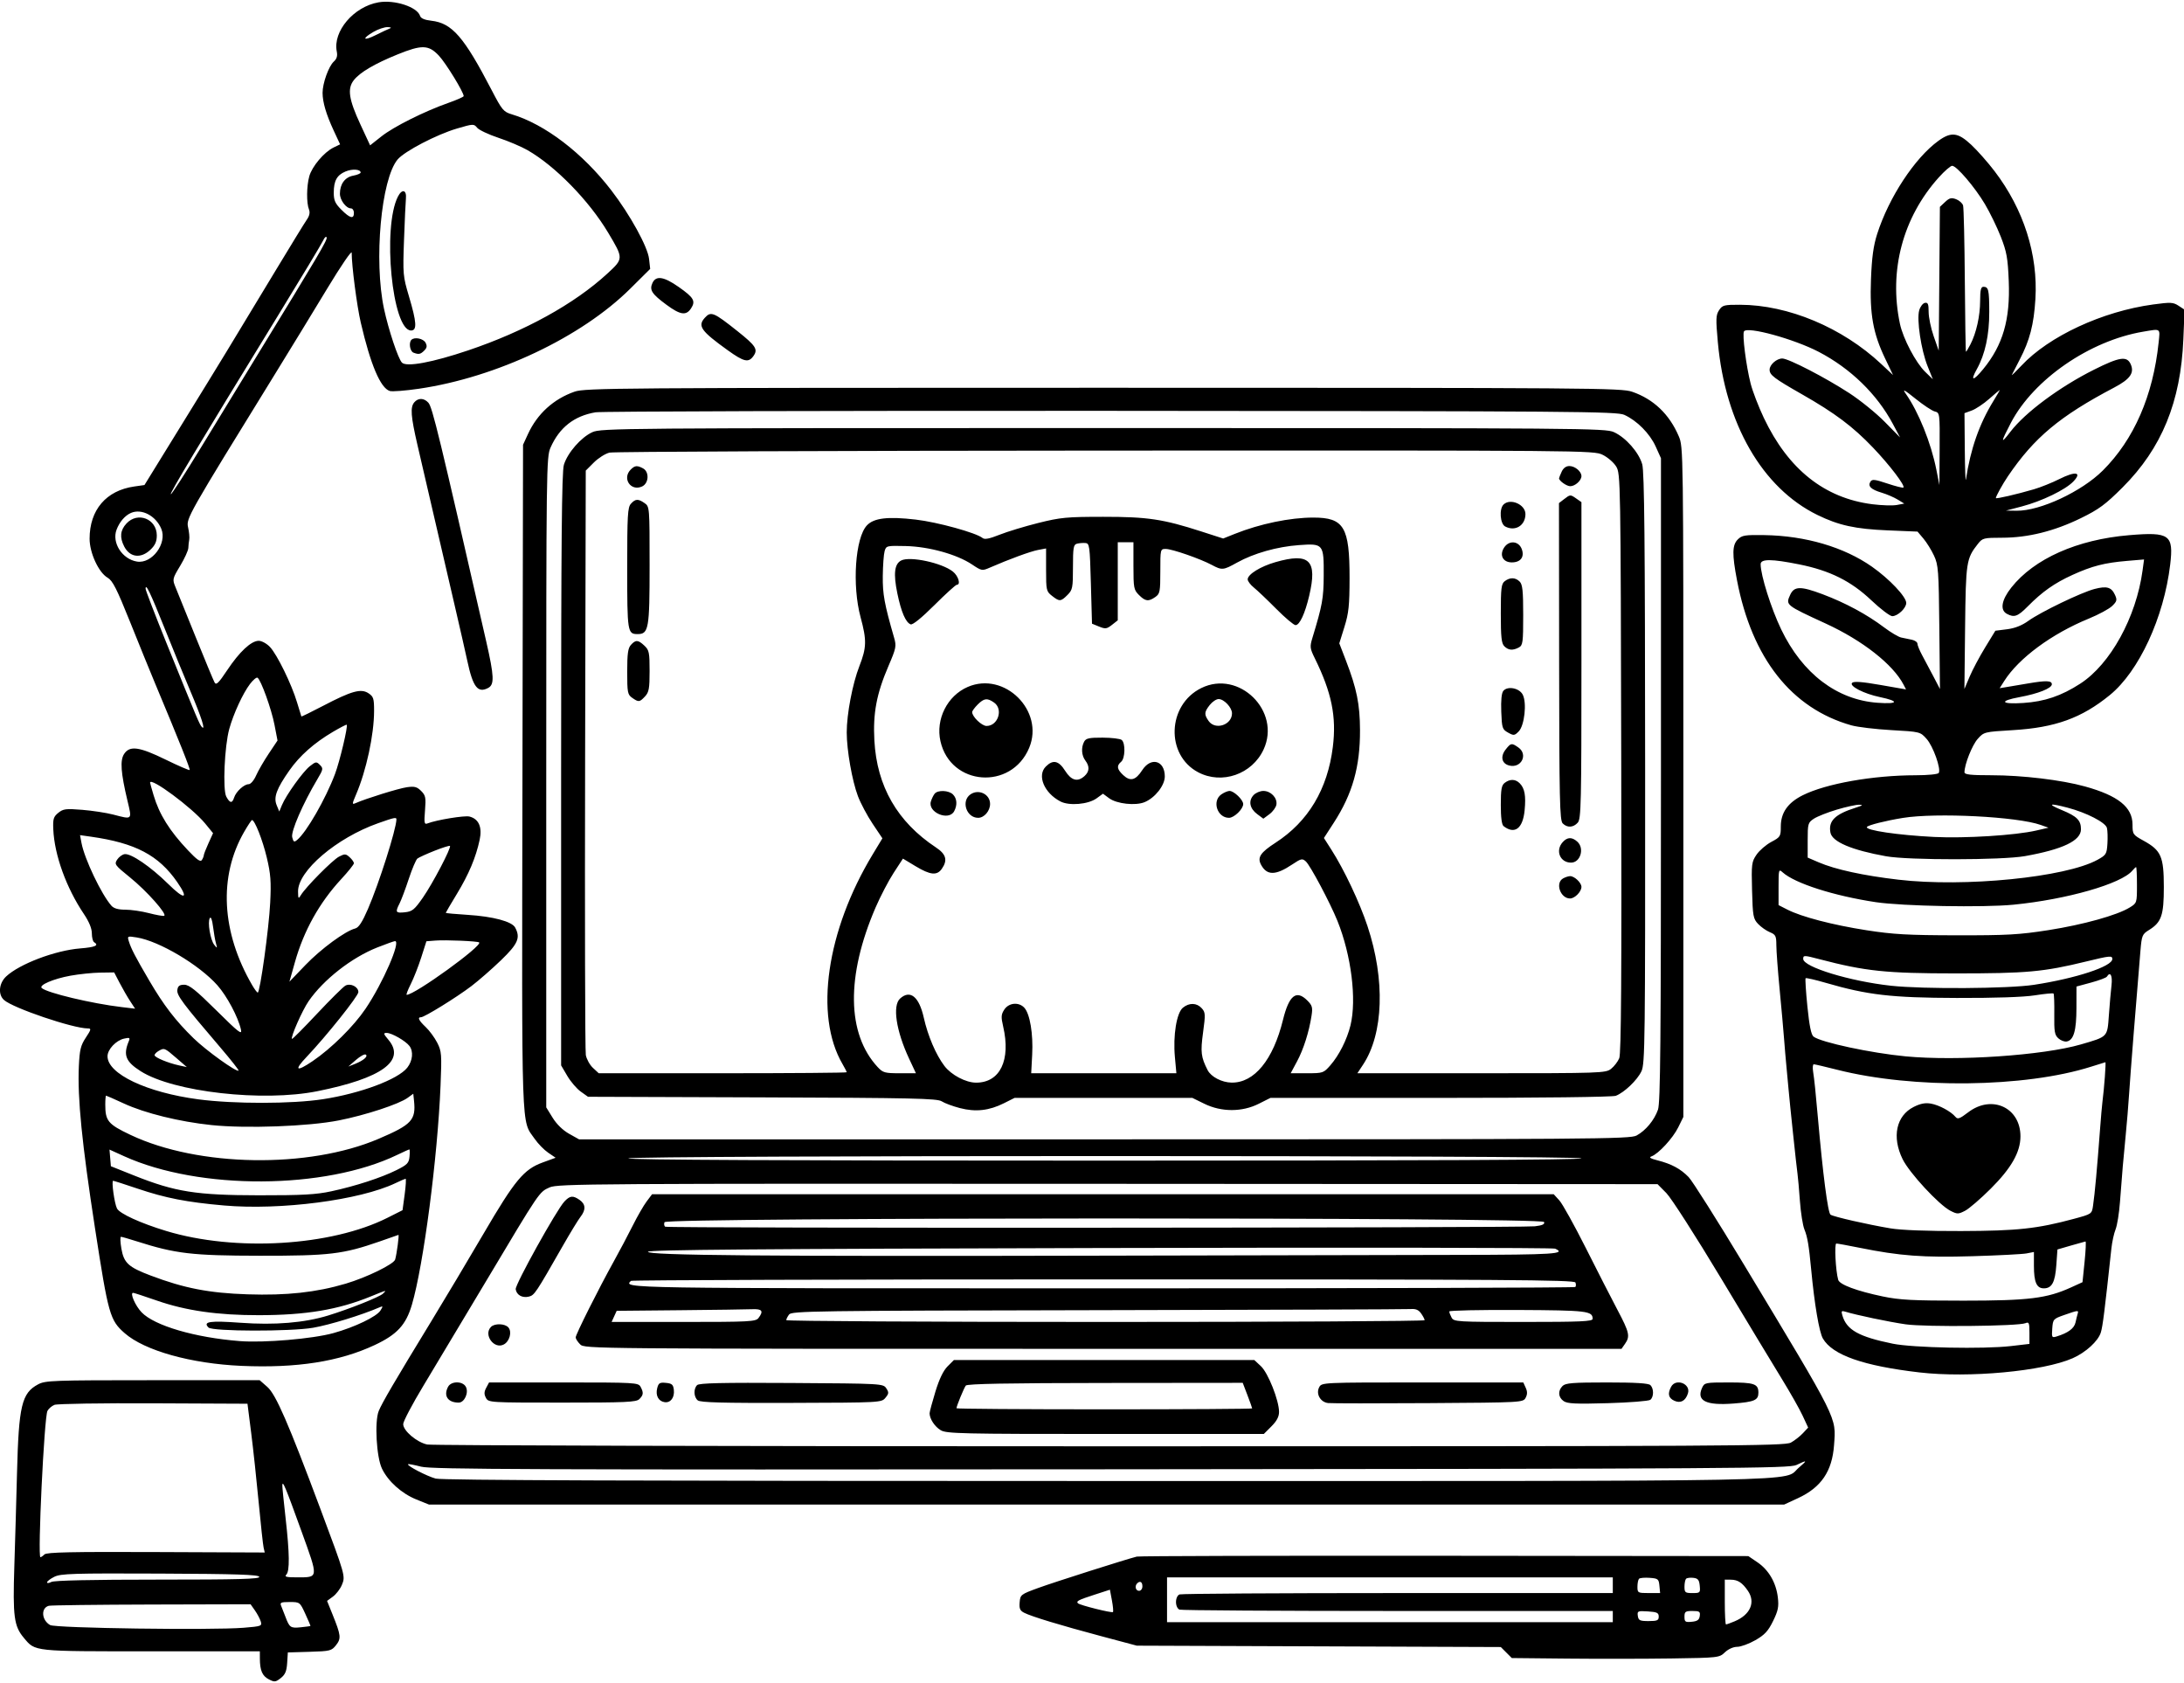 <svg xmlns="http://www.w3.org/2000/svg" width="975" height="751" viewBox="0 0 975 751" version="1.1"><path d="M 169 1.039 C 157.901 2.973, 148.545 13.976, 150.345 22.977 C 150.743 24.966, 150.357 26.272, 149.012 27.489 C 146.736 29.549, 143.998 37.172, 144.006 41.428 C 144.013 45.628, 145.615 51.051, 148.991 58.313 L 151.833 64.425 148.923 65.834 C 144.692 67.883, 139.296 74.271, 138.072 78.679 C 136.847 83.091, 136.779 90.593, 137.938 93.500 C 138.472 94.840, 138.162 96.324, 136.997 98 C 136.040 99.375, 129.962 109.275, 123.490 120 C 102.254 155.189, 99.196 160.207, 81.754 188.488 L 64.493 216.476 59.917 217.131 C 47.384 218.924, 40 227.570, 40 240.453 C 40 246.780, 44.061 255.554, 48.048 257.842 C 50.271 259.118, 52.129 262.773, 58.020 277.455 C 62.001 287.380, 66.954 299.550, 69.026 304.500 C 80.191 331.178, 85.033 343.300, 84.670 343.663 C 84.448 343.886, 79.633 341.803, 73.971 339.034 C 62.137 333.247, 57.917 332.671, 55.408 336.500 C 53.530 339.367, 53.930 344.872, 56.930 357.468 C 58.971 366.033, 59.206 365.810, 50.535 363.551 C 47.475 362.754, 41.265 361.802, 36.736 361.435 C 29.397 360.842, 28.231 360.987, 26.028 362.774 C 23.888 364.509, 23.587 365.495, 23.788 370.115 C 24.287 381.586, 29.581 396.233, 37.462 407.944 C 39.757 411.354, 41 414.374, 41 416.541 C 41 418.379, 41.450 420.160, 42 420.500 C 44.344 421.948, 42.557 422.747, 35.750 423.293 C 24.637 424.185, 8.696 430.225, 2.750 435.797 C -0.488 438.832, -0.955 443.826, 1.770 446.292 C 5.753 449.896, 32.580 459, 39.219 459 C 40.818 459, 40.713 459.476, 38.318 463.096 C 36.018 466.571, 35.545 468.506, 35.203 475.846 C 34.543 489.993, 36.576 510.379, 42.422 548.231 C 48.370 586.747, 49.069 589.219, 55.637 594.987 C 64.534 602.798, 85.297 608.617, 107.768 609.599 C 132.461 610.677, 151.520 607.700, 167.295 600.299 C 177.252 595.628, 181.235 591.310, 183.882 582.316 C 189.072 564.680, 195.348 516.685, 196.673 484.495 C 197.248 470.539, 197.144 469.203, 195.190 465.372 C 194.034 463.106, 191.719 459.960, 190.044 458.380 C 186.934 455.444, 186.248 454, 187.965 454 C 189.483 454, 203.889 445.097, 210.444 440.108 C 213.714 437.620, 219.676 432.412, 223.694 428.534 C 231.260 421.233, 232.426 418.533, 229.983 413.968 C 228.537 411.267, 220.113 409.022, 208.750 408.309 C 203.387 407.973, 199 407.571, 199 407.416 C 199 407.261, 201.238 403.449, 203.974 398.945 C 209.283 390.205, 212.442 382.699, 214.134 374.809 C 215.348 369.148, 213.730 365.472, 209.564 364.427 C 207.385 363.880, 194.922 365.925, 190.860 367.495 C 189.414 368.055, 189.281 367.370, 189.737 361.692 C 190.196 355.968, 190.004 355.004, 188.007 353.007 C 186.148 351.148, 185.049 350.862, 181.630 351.347 C 177.970 351.866, 163.468 356.364, 158.738 358.447 C 157.107 359.165, 157.122 358.880, 158.942 354.636 C 163.540 343.908, 166.996 327.881, 166.999 317.273 C 167 311.704, 166.731 310.870, 164.455 309.378 C 161.135 307.203, 156.916 308.388, 144.091 315.095 C 138.916 317.801, 134.618 319.900, 134.539 319.758 C 134.461 319.616, 133.594 316.800, 132.613 313.500 C 130.211 305.421, 123.719 292.135, 120.519 288.750 C 119.073 287.221, 116.843 286, 115.494 286 C 112.130 286, 106.884 290.901, 101.370 299.196 C 97.610 304.852, 96.526 305.904, 95.799 304.605 C 95.302 303.718, 91.490 294.557, 87.327 284.246 C 83.164 273.936, 79.109 263.914, 78.316 261.976 C 76.920 258.565, 76.989 258.261, 80.437 252.535 C 82.397 249.280, 84.034 245.691, 84.077 244.559 C 84.119 243.426, 84.301 241.733, 84.481 240.795 C 84.662 239.858, 84.434 237.425, 83.975 235.390 C 83.070 231.375, 83.573 230.487, 123.042 166.500 C 129.827 155.500, 140.244 138.449, 146.189 128.610 C 152.135 118.770, 157 111.635, 157 112.754 C 157 118.629, 159.332 136.560, 161.064 144 C 165.436 162.781, 169.850 173.183, 174.009 174.503 C 175.085 174.844, 180.960 174.389, 187.064 173.491 C 221.750 168.385, 259.566 150.477, 281.381 128.824 L 290.261 120.009 289.756 115.527 C 289.147 110.129, 281.299 95.874, 272.948 85 C 260.149 68.333, 243.302 55.459, 228.492 51.028 C 224.775 49.915, 224.120 49.130, 219.492 40.223 C 207.109 16.395, 201.802 10.296, 192.545 9.252 C 189.554 8.915, 187.879 8.193, 187.528 7.089 C 186.260 3.092, 176.155 -0.207, 169 1.039 M 166.750 14.220 C 161.348 17.351, 162.127 18.471, 167.750 15.657 C 170.363 14.350, 173.175 13.028, 174 12.719 C 174.912 12.378, 174.520 12.136, 173 12.102 C 171.625 12.071, 168.813 13.024, 166.750 14.220 M 177.481 24.287 C 167.237 28.442, 160.719 32.272, 157.976 35.749 C 154.970 39.558, 155.684 44.326, 160.964 55.688 L 165.228 64.866 170.288 60.867 C 175.778 56.527, 189.505 49.665, 200.250 45.890 C 203.963 44.585, 207 43.236, 207 42.891 C 207 41.116, 199.027 28.127, 195.905 24.814 C 191.343 19.975, 188.323 19.888, 177.481 24.287 M 204 57.367 C 194.937 60.029, 180.612 67.495, 177.513 71.171 C 170.147 79.910, 166.829 116.325, 171.437 137.838 C 173.453 147.246, 177.743 160.111, 179.443 161.845 C 181.462 163.905, 193.026 161.767, 209 156.381 C 234.297 147.852, 256.381 135.676, 271.091 122.146 C 278.402 115.422, 278.403 115.415, 271.524 103.893 C 262.938 89.509, 247.924 74.140, 235.500 67.014 C 232.750 65.437, 226.900 62.953, 222.500 61.495 C 218.100 60.036, 213.825 58.014, 213 57.003 C 211.548 55.222, 211.262 55.233, 204 57.367 M 865.369 62.847 C 854.795 70.507, 843.216 88.129, 837.999 104.500 C 836.347 109.683, 835.636 114.908, 835.258 124.633 C 834.652 140.213, 836.180 148.759, 841.591 160.049 L 845.111 167.396 839.806 162.427 C 822.471 146.192, 798.302 136.066, 776.773 136.017 C 769.655 136.001, 768.919 136.194, 767.432 138.464 C 766.012 140.631, 765.948 142.359, 766.902 152.807 C 770.218 189.151, 786.741 217.794, 811.327 229.821 C 820.874 234.491, 828.247 236.106, 842.771 236.710 L 856.043 237.262 858.680 240.381 C 860.130 242.097, 862.255 245.525, 863.403 248 C 865.333 252.163, 865.510 254.562, 865.770 280 L 866.050 307.500 863.182 302 C 861.605 298.975, 859.344 294.717, 858.157 292.539 C 856.971 290.360, 856 288.006, 856 287.308 C 856 286.609, 854.875 285.805, 853.500 285.519 C 852.125 285.234, 849.987 284.790, 848.750 284.534 C 847.513 284.278, 844.075 282.240, 841.112 280.006 C 833.399 274.190, 823.845 269.046, 813.608 265.197 C 803.866 261.534, 800.964 261.588, 799.198 265.464 C 797.109 270.049, 797.100 270.042, 815.086 278.311 C 831.524 285.868, 845.114 296.545, 849.818 305.598 L 850.908 307.696 839.411 305.691 C 831.204 304.260, 827.606 303.994, 826.838 304.762 C 825.411 306.189, 832.116 309.627, 839.217 311.110 C 848.093 312.964, 847.522 314.330, 838.155 313.652 C 820.071 312.343, 804.685 300.643, 795.216 281 C 790.703 271.637, 786 256.741, 786 251.810 C 786 249.385, 790.878 249.411, 803.253 251.900 C 816.943 254.654, 826.350 259.340, 835.415 267.920 C 839.530 271.814, 843.734 275, 844.759 275 C 847.204 275, 851 271.412, 851 269.102 C 851 266.336, 843.500 258.404, 835.719 252.939 C 823.236 244.173, 806.012 239.110, 787.693 238.823 C 778.934 238.685, 777.661 238.894, 775.777 240.778 C 773.303 243.253, 773.228 247.367, 775.444 258.958 C 782.099 293.758, 799.775 316.183, 826.495 323.723 C 829.248 324.499, 837.291 325.461, 844.370 325.860 C 857.204 326.583, 857.248 326.594, 860.085 329.769 C 863.011 333.044, 866.624 343.182, 865.508 344.987 C 865.156 345.557, 860.647 346.004, 855.191 346.008 C 836.133 346.024, 815.194 349.730, 804.793 354.927 C 798.124 358.260, 795 362.716, 795 368.900 C 795 373.295, 794.807 373.606, 790.750 375.764 C 788.413 377.008, 785.450 379.565, 784.167 381.446 C 781.976 384.657, 781.854 385.628, 782.167 397.355 C 782.473 408.847, 782.688 410.045, 784.849 412.342 C 786.141 413.715, 788.503 415.380, 790.099 416.041 C 792.706 417.121, 793.001 417.711, 793.012 421.871 C 793.018 424.417, 793.676 433.250, 794.472 441.500 C 795.269 449.750, 796.158 459.650, 796.447 463.500 C 796.736 467.350, 797.217 472.975, 797.515 476 C 797.814 479.025, 798.232 483.525, 798.446 486 C 798.994 492.343, 802.031 520.992, 802.474 524 C 802.677 525.375, 803.153 530.775, 803.531 536 C 803.910 541.225, 804.815 546.945, 805.543 548.712 C 806.894 551.991, 807.551 555.876, 808.552 566.500 C 810.020 582.087, 812.132 594.542, 813.791 597.399 C 818.077 604.779, 831.823 609.603, 856.894 612.525 C 878.906 615.090, 912.144 612.011, 925.312 606.186 C 931.167 603.596, 936.675 598.557, 937.867 594.700 C 938.722 591.933, 939.568 585.206, 942.588 557.179 C 942.904 554.252, 943.743 550.427, 944.454 548.679 C 945.165 546.930, 946.046 541.450, 946.413 536.500 C 947.367 523.641, 947.959 516.743, 948.988 506.500 C 949.485 501.550, 950.169 493.225, 950.507 488 C 951.036 479.822, 953.562 447.940, 955.556 424.281 C 956.125 417.532, 956.371 416.933, 959.332 415.100 C 964.939 411.628, 966 408.560, 965.996 395.846 C 965.992 382.320, 964.778 379.532, 957.036 375.262 C 952.176 372.581, 952.028 372.367, 952.014 367.973 C 951.990 360.238, 945.601 355.120, 930.852 351.020 C 920.351 348.100, 902.820 346, 888.949 346 C 879.725 346, 877 345.699, 877 344.682 C 877 341.170, 880.406 332.578, 882.907 329.778 C 885.690 326.663, 885.812 326.633, 898.606 325.871 C 917.508 324.745, 929.305 320.480, 941.879 310.226 C 954.920 299.591, 966.015 275.622, 968.833 252 C 970.426 238.645, 968.605 237.340, 950.500 238.856 C 927.336 240.795, 908.089 249.355, 897.895 262.252 C 893.509 267.800, 892.762 272.267, 895.934 273.965 C 899.207 275.716, 900.771 275.161, 905.215 270.671 C 911.755 264.064, 917.173 260.247, 925.193 256.598 C 933.970 252.604, 939.488 251.187, 949.575 250.334 L 957.169 249.692 956.503 254.596 C 953.669 275.479, 942.136 296.431, 928.694 305.119 C 920.204 310.607, 912.773 313.126, 903.250 313.745 C 893.218 314.398, 892.231 312.856, 901.577 311.134 C 909.935 309.594, 916 307.179, 916 305.391 C 916 303.731, 913.464 303.641, 905.434 305.016 C 902.170 305.575, 897.973 306.283, 896.106 306.589 L 892.712 307.145 894.722 303.971 C 901.188 293.758, 915.945 282.868, 932.500 276.090 C 936.900 274.289, 941.594 271.753, 942.931 270.454 C 945.061 268.385, 945.217 267.772, 944.190 265.518 C 942.609 262.048, 940.550 261.446, 935.096 262.857 C 929.180 264.387, 911.075 273.104, 905.507 277.102 C 902.631 279.168, 899.474 280.411, 895.996 280.847 L 890.790 281.500 886.203 289 C 883.681 293.125, 880.571 298.975, 879.293 302 L 876.968 307.500 877.273 280 C 877.597 250.713, 877.809 249.325, 882.982 242.750 C 885.044 240.129, 885.551 240, 893.823 239.993 C 905.350 239.984, 917.058 237.075, 928.942 231.268 C 937.021 227.320, 939.902 225.197, 947.560 217.548 C 965.068 200.061, 973.560 179.360, 974.713 151.356 L 975.254 138.212 972.581 136.461 C 970.174 134.884, 969.043 134.827, 961.204 135.892 C 938.588 138.965, 914.707 150.054, 902.426 163.183 C 899.874 165.911, 897.949 167.774, 898.150 167.322 C 898.350 166.870, 899.923 163.800, 901.645 160.500 C 906.143 151.878, 907.961 144.879, 908.660 133.483 C 909.879 113.641, 903.415 93.402, 890.424 76.383 C 887.437 72.469, 882.763 67.181, 880.039 64.633 C 874.112 59.090, 871.068 58.719, 865.369 62.847 M 865.535 79.172 C 849.455 97.057, 843.151 120.791, 848.183 144.500 C 849.587 151.116, 855.248 161.879, 859.482 165.982 L 862.878 169.274 860.516 163.387 C 857.634 156.202, 855.608 142.666, 856.791 138.500 C 857.260 136.850, 858.399 135.355, 859.322 135.177 C 860.686 134.914, 861 135.672, 861 139.233 C 861 141.641, 862.013 146.512, 863.250 150.056 L 865.500 156.500 865.764 124.411 L 866.027 92.323 868.363 90.129 C 870.272 88.336, 871.167 88.113, 873.264 88.910 C 874.674 89.447, 876.074 90.699, 876.373 91.693 C 876.673 92.687, 877.023 107.787, 877.152 125.250 C 877.280 142.713, 877.512 157, 877.667 157 C 877.822 157, 878.705 155.537, 879.630 153.750 C 882.280 148.628, 883.975 141.043, 883.988 134.250 C 883.997 129.480, 884.341 128, 885.441 128 C 887.731 128, 888.036 129.302, 888.060 139.185 C 888.084 149.505, 886.213 158.135, 882.520 164.744 C 879.468 170.203, 880.878 170.206, 885.349 164.750 C 894.156 154.002, 897.455 142.660, 896.765 125.500 C 896.350 115.184, 895.855 112.408, 893.235 105.716 C 891.559 101.435, 888.371 94.875, 886.152 91.138 C 881.612 83.496, 873.493 74, 871.500 74 C 870.777 74, 868.093 76.328, 865.535 79.172 M 154.221 76.549 C 150.398 78.157, 149 80.696, 149 86.034 C 149 89.438, 149.622 90.822, 152.400 93.600 C 156.266 97.466, 158 97.899, 158 95 C 158 93.900, 157.395 93, 156.655 93 C 154.517 93, 151.750 89.306, 151.750 86.451 C 151.750 82.145, 153.993 79.092, 157.661 78.404 C 159.497 78.059, 161 77.430, 161 77.005 C 161 75.523, 157.260 75.271, 154.221 76.549 M 177.669 87.686 C 170.597 101.426, 175.088 147.500, 183.500 147.500 C 186.251 147.500, 186.027 143.868, 182.557 132.216 C 179.899 123.293, 179.814 122.324, 180.360 107.216 C 180.673 98.572, 181.057 90.194, 181.214 88.598 C 181.596 84.722, 179.475 84.177, 177.669 87.686 M 144.247 107.358 C 143.599 108.780, 134.433 124.018, 123.879 141.222 C 88.006 199.690, 75.761 220.094, 76.249 220.582 C 76.516 220.850, 82.704 211.266, 89.999 199.284 C 97.294 187.303, 108.082 169.625, 113.973 160 C 142.328 113.668, 146.201 107.102, 145.826 105.979 C 145.605 105.316, 144.894 105.936, 144.247 107.358 M 291.267 126.314 C 289.847 129.430, 290.972 131.178, 297.512 136.009 C 303.711 140.589, 306.315 140.975, 308.500 137.641 C 310.641 134.372, 309.747 132.814, 303.021 128.096 C 296.340 123.409, 292.832 122.877, 291.267 126.314 M 314.655 141.829 C 311.333 145.500, 312.907 147.723, 324.950 156.369 C 332.156 161.543, 334.197 161.984, 336.396 158.845 C 338.450 155.912, 337.417 154.310, 329.312 147.860 C 318.564 139.307, 317.379 138.819, 314.655 141.829 M 778.567 147.892 C 777.724 149.255, 779.523 163.353, 781.546 171.245 C 782.428 174.685, 785.073 181.550, 787.423 186.500 C 798.323 209.456, 814.515 222.339, 835.869 225.047 C 840.035 225.575, 844.947 225.725, 846.785 225.381 L 850.125 224.754 847.145 222.942 C 845.506 221.945, 842.322 220.578, 840.071 219.903 C 835.261 218.462, 833.758 217.009, 834.999 215.001 C 835.752 213.784, 836.889 213.904, 842.587 215.807 C 846.273 217.037, 849.492 217.841, 849.741 217.592 C 850.595 216.739, 843.595 207.554, 836.157 199.768 C 827.198 190.392, 819.154 184.354, 804.500 176.005 C 791.979 168.872, 790 167.369, 790 165 C 790 162.771, 793.142 160, 795.668 160 C 798.444 160, 814.907 168.511, 825.620 175.485 C 830.504 178.664, 837.592 184.408, 841.371 188.249 L 848.241 195.232 845.020 189.189 C 837.942 175.910, 826.152 164.449, 811.951 157.044 C 800.875 151.269, 780.014 145.550, 778.567 147.892 M 956.757 148.034 C 932.937 152.044, 907.938 169.252, 897.750 188.652 C 893.081 197.542, 893.015 198.577, 897.491 192.715 C 904.060 184.112, 919.456 172.685, 934.883 164.962 C 946.202 159.295, 949.495 158.798, 951.182 162.500 C 952.956 166.393, 950.990 169.199, 943.862 172.949 C 919.534 185.747, 908.129 195.269, 896.367 212.601 C 894.054 216.009, 891 221.526, 891 222.296 C 891 222.771, 900.362 220.608, 908 218.369 C 911.025 217.483, 916.134 215.432, 919.354 213.812 C 926.610 210.161, 929.631 210.689, 925.594 214.902 C 922.050 218.601, 911.551 223.681, 902.601 226.028 L 895.500 227.890 900.324 227.945 C 910.764 228.064, 929.320 219.400, 938.755 210 C 952.668 196.140, 961.189 176.617, 963.665 152.935 C 964.353 146.352, 964.812 146.678, 956.757 148.034 M 183.667 151.667 C 182.394 152.940, 183.009 156.789, 184.582 157.393 C 186.950 158.302, 187.705 158.152, 189.427 156.431 C 190.611 155.246, 190.743 154.388, 189.963 152.931 C 188.969 151.074, 185.047 150.286, 183.667 151.667 M 256.500 174.808 C 247.155 178.066, 239.885 184.661, 235.742 193.641 L 233.500 198.500 233.237 346.988 C 232.949 509.512, 232.609 499.499, 238.722 508.320 C 240.206 510.461, 242.910 513.226, 244.733 514.464 L 248.045 516.715 242.265 518.823 C 233.844 521.894, 229.877 526.666, 215.931 550.500 C 209.173 562.050, 198.698 579.600, 192.654 589.500 C 176.338 616.228, 170.533 626.134, 169.073 629.746 C 167.161 634.476, 168.053 650.333, 170.520 655.457 C 173.260 661.149, 179.287 666.563, 185.826 669.206 L 191.500 671.500 494 671.500 L 796.500 671.500 802.651 668.658 C 813.027 663.864, 817.934 656.654, 818.770 644.976 C 819.685 632.176, 821.046 634.901, 778.606 564.500 C 766.670 544.700, 755.535 527.086, 753.861 525.358 C 750.279 521.661, 746.202 519.464, 740 517.889 C 736.745 517.062, 735.991 516.567, 737.275 516.101 C 740.391 514.969, 746.823 507.994, 749.200 503.169 L 751.500 498.500 751.500 349 C 751.500 200.206, 751.490 199.477, 749.437 194.677 C 745.241 184.867, 738.202 178.146, 728.679 174.855 C 723.761 173.156, 711.847 173.065, 492.500 173.065 C 275.429 173.065, 261.198 173.170, 256.500 174.808 M 850.722 175.631 C 856.457 183.748, 862.064 197.636, 864.447 209.633 L 865.812 216.500 865.906 200.358 C 865.999 184.417, 865.972 184.210, 863.750 183.651 C 862.513 183.339, 858.619 180.762, 855.097 177.923 C 850.160 173.943, 849.158 173.418, 850.722 175.631 M 888 178.055 C 885.525 180.239, 882.038 182.560, 880.250 183.214 L 877 184.402 877.136 200.451 C 877.211 209.278, 877.441 215.375, 877.648 214 C 879.685 200.439, 883.602 189.243, 889.883 179.035 C 891.587 176.266, 892.873 174.019, 892.741 174.043 C 892.608 174.066, 890.475 175.872, 888 178.055 M 184.927 179.588 C 183.102 181.787, 183.398 185.738, 186.343 198.500 C 190.077 214.680, 198.497 250.973, 203.162 271 C 205.404 280.625, 207.865 291.425, 208.631 295 C 211.135 306.697, 213.316 309.507, 217.962 307.020 C 220.766 305.520, 220.606 301.797, 217.074 286.320 C 196.041 194.172, 193.032 181.756, 191.247 179.750 C 189.309 177.571, 186.657 177.504, 184.927 179.588 M 265.859 184.015 C 256.316 185.636, 249.754 190.781, 245.784 199.754 C 243.911 203.990, 243.858 208.120, 243.858 349.173 L 243.858 494.235 246.720 498.868 C 248.493 501.738, 251.278 504.451, 254.041 506 L 258.500 508.500 493 508.499 C 712.543 508.499, 727.700 508.389, 730.631 506.785 C 734.718 504.548, 738.497 499.986, 740.164 495.275 C 741.255 492.193, 741.500 465.172, 741.500 348 L 741.500 204.500 739.130 199.258 C 736.529 193.504, 730.792 187.720, 725.140 185.153 C 721.792 183.633, 703.397 183.489, 496 183.363 C 371.975 183.288, 268.411 183.581, 265.859 184.015 M 264.444 192.886 C 259.400 195.177, 253.369 202.087, 251.736 207.447 C 250.782 210.576, 250.500 241.579, 250.500 343.500 L 250.500 475.500 253.254 480.185 C 254.768 482.761, 257.468 485.911, 259.254 487.185 L 262.500 489.500 340.313 489.768 C 407.413 489.999, 418.440 490.242, 420.410 491.533 C 421.666 492.356, 425.319 493.714, 428.528 494.549 C 435.541 496.376, 441.559 495.709, 448.217 492.367 L 452.934 490 492.617 490 L 532.301 490 537.711 492.647 C 545.298 496.359, 554.504 496.359, 561.894 492.647 L 567.164 490 643.017 490 C 687.535 490, 719.884 489.615, 721.324 489.067 C 725.126 487.621, 730.914 482.091, 732.797 478.105 C 734.375 474.765, 734.495 464.851, 734.437 343 C 734.389 241.450, 734.092 210.519, 733.133 207.193 C 731.595 201.853, 725.797 195.278, 720.500 192.866 C 716.669 191.121, 707.063 191.044, 492.500 191.044 C 277.030 191.044, 268.346 191.114, 264.444 192.886 M 272.115 202.004 C 270.254 202.443, 267.104 204.429, 265.115 206.418 L 261.500 210.033 261.211 338.767 C 261.052 409.570, 261.194 469.011, 261.526 470.859 C 261.859 472.706, 263.293 475.293, 264.712 476.609 L 267.292 479 322.646 479 C 353.091 479, 378 478.801, 378 478.557 C 378 478.314, 377.133 476.626, 376.074 474.807 C 363.498 453.213, 368.958 415.457, 389.590 381.328 L 393.926 374.155 389.560 367.643 C 387.158 364.061, 384.205 358.514, 382.997 355.315 C 380.408 348.455, 378.009 334.797, 378.004 326.881 C 377.998 318.718, 380.588 305.147, 383.648 297.310 C 386.892 288.999, 386.973 285.775, 384.194 275.500 C 380.335 261.230, 381.794 240.041, 387.019 234.480 C 390.114 231.185, 396.338 230.447, 408.802 231.896 C 418.517 233.025, 435.850 237.801, 438.641 240.117 C 439.559 240.879, 441.664 240.475, 446.206 238.665 C 449.668 237.287, 457.450 234.922, 463.500 233.411 C 473.450 230.926, 476.218 230.663, 492.500 230.657 C 512.301 230.649, 519.212 231.680, 536.279 237.188 L 546.059 240.344 551.279 238.258 C 562.497 233.776, 575.891 231, 586.300 231 C 600.001 231, 602.511 235.187, 602.481 258 C 602.465 270.252, 602.109 273.634, 600.183 279.814 L 597.904 287.127 600.864 294.814 C 605.694 307.358, 607.097 314.286, 607.145 325.839 C 607.212 342.192, 603.798 354.278, 595.478 367.140 L 591.033 374.012 594.384 379.256 C 600.094 388.191, 606.974 402.754, 610.495 413.356 C 618.439 437.273, 617.661 461.337, 608.497 475.184 L 605.972 479 661.351 479 C 714.898 479, 716.813 478.935, 719.230 477.034 C 720.605 475.953, 722.249 473.814, 722.883 472.282 C 723.739 470.215, 723.968 436.225, 723.768 340.498 C 723.505 213.991, 723.462 211.437, 721.522 208.229 C 720.434 206.430, 717.704 204.067, 715.456 202.979 C 711.419 201.025, 708.653 201.001, 493.434 201.102 C 373.570 201.159, 273.977 201.564, 272.115 202.004 M 281.571 209.571 C 277.624 213.519, 281.577 219.425, 286.626 217.124 C 289.673 215.736, 289.953 210.581, 287.066 209.035 C 284.438 207.629, 283.414 207.729, 281.571 209.571 M 697.161 210.547 C 696.522 211.948, 696 213.266, 696 213.476 C 696 214.604, 699.399 217, 701 217 C 703.170 217, 706 214.453, 706 212.500 C 706 210.405, 703.108 208, 700.589 208 C 699.129 208, 697.908 208.907, 697.161 210.547 M 698.234 222.789 L 695.968 224.533 696.041 295.252 C 696.104 357.020, 696.305 366.162, 697.628 367.485 C 699.663 369.520, 702.332 369.395, 704.345 367.171 C 705.852 365.506, 706 359.032, 706 294.728 L 706 224.113 703.777 222.557 C 701.045 220.643, 701.021 220.644, 698.234 222.789 M 281.655 224.829 C 280.201 226.435, 280 229.935, 280 253.629 C 280 282.112, 280.140 283, 284.643 283 C 289.593 283, 290 280.668, 290 252.334 C 290 226.372, 289.978 226.098, 287.777 224.557 C 284.898 222.540, 283.677 222.594, 281.655 224.829 M 671.200 225.200 C 669.205 227.195, 669.700 233.769, 671.934 234.965 C 676.405 237.357, 681 234.553, 681 229.432 C 681 225.128, 674.206 222.194, 671.200 225.200 M 58.500 228.908 C 55.814 230.058, 53.374 232.885, 52.040 236.396 C 49.828 242.214, 54.535 249.563, 61.162 250.639 C 67.858 251.725, 74.701 242.522, 72.017 236.040 C 69.602 230.211, 63.265 226.867, 58.500 228.908 M 56.452 233.646 C 53.657 236.663, 53.351 239.843, 55.463 243.928 C 57.996 248.828, 62.920 249.409, 67.195 245.313 C 69.262 243.333, 70 241.668, 70 238.987 C 70 231.574, 61.484 228.216, 56.452 233.646 M 480.750 242.672 C 479.232 243.084, 479 244.469, 479 253.119 C 479 262.373, 478.823 263.268, 476.545 265.545 C 473.561 268.530, 472.984 268.562, 469.635 265.927 C 467.117 263.947, 467 263.430, 467 254.316 L 467 244.777 463.395 245.454 C 460.059 246.079, 450.467 249.594, 441.925 253.321 C 438.441 254.841, 438.240 254.806, 433.925 251.920 C 427.202 247.421, 414.733 243.956, 404.378 243.709 C 395.823 243.505, 395.611 243.556, 394.913 246 C 394.521 247.375, 394.155 252.366, 394.100 257.090 C 394.006 265.169, 394.817 269.588, 399.145 284.582 C 400.243 288.386, 400.071 289.253, 396.615 297.299 C 391.321 309.625, 389.677 318.329, 390.346 330.500 C 391.471 350.978, 400.602 366.823, 417.858 378.240 C 422.400 381.246, 423.131 383.941, 420.443 387.777 C 418.284 390.860, 415.316 390.562, 408.741 386.603 L 403.100 383.206 398.946 389.583 C 396.661 393.090, 393.026 400.054, 390.868 405.060 C 377.683 435.642, 378.028 461.403, 391.820 476.250 C 394.154 478.763, 395 479, 401.635 479 L 408.895 479 405.862 472.518 C 400.035 460.067, 398.345 448.808, 401.829 445.655 C 406.332 441.579, 410.309 444.803, 412.413 454.234 C 414.216 462.318, 417.847 470.799, 421.624 475.752 C 424.704 479.790, 431.178 483.200, 435.763 483.200 C 446.472 483.200, 451.311 473.163, 447.843 458.140 C 446.849 453.834, 446.923 452.767, 448.366 450.564 C 450.379 447.492, 454.878 447.103, 457.311 449.791 C 459.797 452.538, 461.281 461.425, 460.796 470.659 L 460.359 479 492.765 479 L 525.171 479 524.507 471.750 C 523.627 462.133, 525.265 452.060, 528.085 449.750 C 530.907 447.438, 534.268 447.533, 536.489 449.988 C 538.138 451.810, 538.187 452.708, 537.086 460.770 C 535.886 469.549, 536.154 471.787, 539.099 477.581 C 540.638 480.607, 545.454 483.118, 549.837 483.178 C 559.956 483.318, 568.369 473.041, 572.760 455.177 C 575.459 444.196, 578.706 441.615, 583.627 446.536 C 585.825 448.734, 586.077 449.635, 585.514 453.286 C 584.389 460.590, 581.934 468.316, 579.014 473.750 L 576.192 479 583.493 479 C 590.598 479, 590.876 478.906, 593.898 475.463 C 597.777 471.046, 601.339 463.984, 602.898 457.621 C 605.723 446.092, 603.251 426.316, 597.070 411 C 593.812 402.929, 584.955 386.269, 582.962 384.466 C 581.387 383.041, 580.863 383.158, 576.870 385.827 C 569.456 390.784, 565.577 390.815, 562.968 385.939 C 561.225 382.683, 562.667 380.494, 569.446 376.110 C 584.031 366.678, 592.670 352.248, 595.011 333.410 C 596.698 319.839, 594.516 309.120, 586.937 293.740 C 584.787 289.377, 584.700 288.627, 585.883 284.740 C 590.327 270.143, 590.887 267.065, 590.942 256.941 C 591.020 242.755, 590.814 242.501, 579.897 243.285 C 570.167 243.984, 559.723 246.932, 552.265 251.085 C 546.096 254.520, 545.539 254.572, 540.985 252.135 C 535.817 249.368, 523.238 245, 520.440 245 C 518.017 245, 518 245.069, 518 254.943 C 518 264.085, 517.821 265.012, 515.777 266.443 C 512.728 268.579, 511.315 268.406, 508.455 265.545 C 506.159 263.250, 506 262.409, 506 252.545 L 506 242 502.500 242 L 499 242 499 259.427 L 499 276.855 496.409 278.893 C 494.103 280.707, 493.470 280.790, 490.659 279.644 L 487.500 278.357 487 260.428 C 486.525 243.398, 486.400 242.492, 484.500 242.348 C 483.400 242.265, 481.712 242.411, 480.750 242.672 M 671.492 244.373 C 669.268 247.765, 670.938 251, 674.913 251 C 678.794 251, 680.612 248.648, 679.404 245.190 C 678.085 241.417, 673.723 240.966, 671.492 244.373 M 402.354 250.134 C 399.302 251.668, 398.779 256.017, 400.593 264.796 C 402.316 273.138, 404.316 277.800, 406.537 278.653 C 407.437 278.998, 411.376 275.813, 417.115 270.101 C 422.145 265.096, 426.651 261, 427.130 261 C 429.031 261, 427.846 257.024, 425.362 255.070 C 420.438 251.197, 406.281 248.159, 402.354 250.134 M 569.417 250.884 C 562.715 252.803, 557 256.343, 557 258.575 C 557 259.366, 558.237 261.009, 559.750 262.226 C 561.263 263.442, 565.753 267.714, 569.730 271.719 C 573.706 275.724, 577.592 279, 578.366 279 C 580.199 279, 582.580 273.883, 584.463 265.896 C 588.195 250.062, 584.648 246.523, 569.417 250.884 M 671.750 259.392 C 670.240 260.538, 670 262.516, 670 273.789 C 670 284.336, 670.303 287.160, 671.571 288.429 C 673.398 290.255, 675.353 290.417, 678.066 288.965 C 679.830 288.020, 680 286.754, 680 274.536 C 680 263.694, 679.701 260.844, 678.429 259.571 C 676.527 257.670, 674.104 257.605, 671.750 259.392 M 65 262.791 C 65 263.447, 69.237 274.449, 74.416 287.241 C 88.392 321.762, 89.090 323.413, 90.158 324.500 C 91.914 326.286, 89.873 319.948, 85.006 308.500 C 82.434 302.450, 77.265 289.850, 73.521 280.500 C 67.041 264.323, 65 260.080, 65 262.791 M 281.655 287.829 C 280.345 289.277, 280 291.764, 280 299.772 C 280 309.091, 280.175 310.009, 282.223 311.443 C 285.108 313.465, 285.533 313.418, 287.961 310.811 C 289.705 308.940, 290 307.299, 290 299.486 C 290 291.228, 289.777 290.139, 287.686 288.174 C 284.864 285.524, 283.796 285.463, 281.655 287.829 M 111.605 305.273 C 108.437 309.427, 104.210 318.591, 102.349 325.339 C 100.225 333.042, 99.370 352.454, 101.019 355.535 C 102.623 358.532, 103.656 358.660, 104.511 355.966 C 105.356 353.304, 108.947 350, 110.996 350 C 111.914 350, 113.352 348.330, 114.317 346.142 C 115.254 344.019, 117.791 339.632, 119.956 336.392 L 123.892 330.500 122.543 323.500 C 121.182 316.441, 116.483 303.416, 114.955 302.472 C 114.502 302.192, 112.994 303.452, 111.605 305.273 M 432.007 306.593 C 422.890 310.546, 417.638 321.007, 419.845 330.813 C 424.345 350.810, 451.484 352.844, 459.447 333.782 C 466.358 317.237, 448.429 299.471, 432.007 306.593 M 536.252 307.104 C 521.072 314.618, 520.272 336.957, 534.907 344.676 C 545.505 350.265, 558.979 345.569, 564.104 334.500 C 572.035 317.370, 553.113 298.758, 536.252 307.104 M 671.121 308.354 C 670.341 309.294, 670.017 312.580, 670.206 317.620 C 670.482 324.949, 670.668 325.525, 673.229 326.959 C 675.758 328.375, 676.105 328.339, 677.970 326.474 C 680.581 323.863, 681.702 313.641, 679.777 310 C 678.217 307.052, 673.022 306.064, 671.121 308.354 M 436.455 314.455 C 435.105 315.805, 434 317.319, 434 317.820 C 434 319.867, 438.292 324, 440.418 324 C 445.572 324, 447.984 316.503, 443.777 313.557 C 440.728 311.421, 439.315 311.594, 436.455 314.455 M 540.073 314.635 C 537.590 317.791, 537.513 318.860, 539.557 321.777 C 542.526 326.017, 550 323.572, 550 318.360 C 550 315.784, 546.450 312, 544.034 312 C 542.995 312, 541.212 313.186, 540.073 314.635 M 148.619 326.637 C 140.251 331.567, 133.785 337.293, 129.201 343.834 C 123.437 352.058, 122.054 355.826, 123.505 359.346 L 124.678 362.191 125.861 359.336 C 127.717 354.855, 135.213 344.407, 138.331 341.954 C 140.969 339.879, 141.270 339.842, 142.824 341.395 C 144.378 342.949, 144.301 343.377, 141.682 347.780 C 135.190 358.697, 129.807 371.093, 130.448 373.650 C 130.990 375.810, 131.309 375.988, 132.646 374.879 C 136.865 371.377, 145.359 356.599, 149.546 345.473 C 151.688 339.782, 155.423 324.087, 154.786 323.455 C 154.629 323.300, 151.854 324.731, 148.619 326.637 M 483.984 331.030 C 482.588 333.638, 482.818 337.176, 484.532 339.441 C 486.502 342.045, 486.381 344.345, 484.171 346.345 C 481.075 349.147, 478.271 348.389, 475.500 344 C 472.632 339.457, 470.098 338.902, 466.887 342.113 C 462.882 346.118, 466.152 353.929, 473.414 357.705 C 477.344 359.750, 485.845 359.008, 489.568 356.296 L 492.398 354.235 495.135 356.258 C 498.539 358.774, 506.907 359.695, 510.993 358.003 C 515.651 356.074, 520 350.537, 520 346.537 C 520 339.392, 513.836 337.680, 509.917 343.736 C 506.970 348.290, 504.588 348.901, 501.411 345.916 C 498.628 343.302, 498.389 341.752, 500.500 340 C 502.323 338.487, 502.498 331.645, 500.750 330.243 C 500.063 329.691, 496.230 329.229, 492.234 329.216 C 486.188 329.195, 484.803 329.500, 483.984 331.030 M 672.169 334.512 C 669.698 337.653, 670.408 340.813, 673.774 341.658 C 679.135 343.004, 682.299 336.723, 677.835 333.597 C 674.841 331.500, 674.495 331.556, 672.169 334.512 M 671.750 349.392 C 670.324 350.474, 670 352.299, 670 359.238 C 670 364.869, 670.424 368.083, 671.250 368.722 C 676.191 372.545, 679.843 369.812, 680.630 361.701 C 681.271 355.087, 680.678 351.821, 678.427 349.570 C 676.527 347.670, 674.104 347.605, 671.750 349.392 M 67 349.318 C 67 349.494, 67.703 352.005, 68.563 354.900 C 71.113 363.487, 75.672 370.788, 83.948 379.538 C 87.923 383.741, 89.491 384.833, 90.123 383.836 C 90.588 383.101, 90.976 382.138, 90.985 381.695 C 90.993 381.252, 91.927 378.856, 93.059 376.370 L 95.118 371.850 91.569 367.519 C 85.834 360.520, 67 346.568, 67 349.318 M 417.245 354.250 C 416.695 354.938, 415.942 356.489, 415.571 357.699 C 414.073 362.591, 423.552 366.574, 425.965 362.066 C 427.450 359.291, 427.242 356.385, 425.429 354.571 C 423.549 352.691, 418.646 352.499, 417.245 354.250 M 433.219 354.559 C 428.966 357.538, 431.435 365, 436.674 365 C 439.371 365, 442 361.937, 442 358.794 C 442 354.447, 436.895 351.985, 433.219 354.559 M 545.223 354.557 C 540.976 357.531, 543.430 365, 548.654 365 C 550.957 365, 555 361.088, 555 358.860 C 555 356.972, 550.871 353, 548.908 353 C 548.103 353, 546.445 353.701, 545.223 354.557 M 559.575 354.918 C 557.240 357.497, 557.909 360.859, 561.250 363.345 L 564 365.391 566.750 363.345 C 568.263 362.220, 569.649 360.295, 569.830 359.067 C 570.273 356.076, 567.317 353, 564 353 C 562.520 353, 560.529 353.863, 559.575 354.918 M 820 361.345 C 815.875 362.576, 811.263 364.403, 809.750 365.406 C 807.143 367.135, 807 367.633, 807 374.992 L 807 382.754 811.934 384.876 C 819.337 388.061, 831.872 390.788, 847.500 392.613 C 877.078 396.068, 922.144 391.572, 936.365 383.748 C 940.244 381.614, 940.519 381.168, 940.812 376.553 C 940.984 373.847, 940.885 370.680, 940.593 369.515 C 939.979 367.067, 931.480 362.697, 923 360.469 C 914.793 358.313, 913.742 358.772, 920.500 361.560 C 927.220 364.333, 929 366.125, 929 370.119 C 929 375.206, 920.912 379.080, 904 382.093 C 893.753 383.918, 852.094 383.963, 842 382.160 C 826.708 379.428, 817.955 375.718, 817.168 371.636 C 816.158 366.391, 819.169 363.407, 828.416 360.487 C 831.530 359.504, 831.906 359.187, 830 359.152 C 828.625 359.128, 824.125 360.114, 820 361.345 M 849.500 365.045 C 841.755 366.298, 833.955 368.263, 833.445 369.090 C 832.542 370.551, 847.258 372.731, 863.500 373.542 C 877.276 374.230, 899.722 372.819, 909 370.680 L 914.500 369.413 911 368.171 C 900.561 364.466, 864.423 362.629, 849.500 365.045 M 168.844 367.392 C 150.214 373.968, 132.908 388.732, 133.059 397.921 C 133.112 401.139, 133.238 401.301, 134.309 399.523 C 136.485 395.911, 148.456 383.827, 151.341 382.329 C 153.902 381, 154.370 381.025, 156.091 382.582 C 157.141 383.533, 158 384.743, 158 385.271 C 158 385.800, 155.454 388.983, 152.342 392.344 C 142.574 402.895, 135.621 415.363, 131.658 429.432 L 129.206 438.142 136.353 430.701 C 143.283 423.486, 154.164 415.499, 158.570 414.393 C 160.130 414.001, 161.712 411.583, 164.270 405.676 C 169.199 394.292, 176.826 370.325, 176.976 365.750 C 177.012 364.639, 176.146 364.814, 168.844 367.392 M 109.010 371.250 C 97.506 391.178, 98.813 416.025, 112.613 439.744 C 113.651 441.528, 114.755 442.990, 115.066 442.994 C 116.094 443.005, 120.050 414.445, 120.626 402.862 C 121.096 393.420, 120.837 390.015, 119.095 382.709 C 117.221 374.848, 113.728 366, 112.500 366 C 112.247 366, 110.677 368.363, 109.010 371.250 M 36.388 376.253 C 37.722 383.365, 45.299 399.235, 49.755 404.250 C 50.814 405.441, 52.790 406, 55.945 406 C 58.494 406, 63.222 406.688, 66.452 407.529 C 69.681 408.371, 72.746 408.918, 73.263 408.746 C 74.892 408.203, 65.515 397.641, 58.047 391.607 C 51.247 386.114, 50.952 385.705, 52.304 383.658 C 53.088 382.471, 54.578 381.372, 55.615 381.216 C 58.459 380.789, 67.275 386.805, 75.058 394.486 C 82.458 401.789, 84.445 401.393, 79.107 393.680 C 70.812 381.696, 60.426 376.231, 40.614 373.424 L 35.727 372.732 36.388 376.253 M 697.655 375.829 C 694.238 379.604, 696.420 385, 701.363 385 C 705.546 385, 707.460 378.632, 704.171 375.655 C 701.794 373.504, 699.709 373.560, 697.655 375.829 M 193.984 379.704 C 190.418 381.118, 186.979 382.683, 186.342 383.183 C 185.705 383.684, 183.964 387.784, 182.474 392.296 C 180.984 396.808, 179.143 401.715, 178.383 403.200 C 176.354 407.161, 176.613 407.594, 180.750 407.159 C 184.043 406.813, 185.021 406.018, 188.775 400.632 C 193.179 394.316, 201.591 378.257, 200.872 377.539 C 200.650 377.317, 197.550 378.291, 193.984 379.704 M 951.935 388.578 C 947.064 394.448, 922.696 401.428, 898.894 403.772 C 885.369 405.104, 849.355 404.442, 837.378 402.641 C 818.682 399.830, 801.237 394.239, 795.796 389.315 C 794.082 387.764, 794 388.062, 794 395.825 L 794 403.959 797.928 405.963 C 804.297 409.213, 818.142 412.820, 833.318 415.184 C 845.168 417.029, 851.775 417.400, 873.500 417.435 C 896.021 417.472, 901.507 417.163, 914.500 415.124 C 930.061 412.684, 945.131 408.487, 950.750 405.029 C 953.980 403.042, 954 402.980, 954 395.015 C 954 390.607, 953.830 387, 953.622 387 C 953.415 387, 952.656 387.710, 951.935 388.578 M 697.750 392.080 C 694.200 394.148, 696.632 401, 700.916 401 C 703.022 401, 706 397.969, 706 395.826 C 706 393.961, 702.852 390.989, 700.921 391.030 C 700.140 391.047, 698.712 391.519, 697.750 392.080 M 93.675 409.753 C 92.571 411.490, 93.905 419.526, 95.659 421.705 C 96.995 423.365, 97.052 423.314, 96.416 421.036 C 96.039 419.681, 95.446 416.306, 95.100 413.536 C 94.716 410.466, 94.160 408.989, 93.675 409.753 M 57.513 420.104 C 58.543 423.437, 60.431 427.069, 66.657 437.687 C 73.143 448.751, 78.358 455.533, 86.438 463.410 C 92.057 468.889, 105.671 478.662, 106.512 477.822 C 106.714 477.619, 103.042 472.964, 98.352 467.477 C 81.455 447.710, 78.834 444.199, 79.174 441.796 C 79.424 440.033, 80.142 439.500, 82.268 439.500 C 84.459 439.500, 87.455 441.897, 96.639 451 C 106.553 460.826, 108.143 462.063, 107.566 459.500 C 106.313 453.930, 101.305 444.529, 97.031 439.723 C 88.892 430.571, 71.032 419.988, 61.026 418.388 C 56.885 417.726, 56.792 417.772, 57.513 420.104 M 194.431 419.780 L 190.362 420.097 188.056 427.299 C 186.788 431.259, 184.674 436.637, 183.358 439.250 C 182.043 441.863, 181.231 444, 181.555 444 C 185.181 444, 215.513 422.076, 213.911 420.613 C 213.277 420.035, 198.999 419.425, 194.431 419.780 M 168.441 422.855 C 156.985 427.377, 144.407 437.213, 137.772 446.839 C 134.936 450.953, 129.636 462.969, 130.344 463.678 C 130.527 463.860, 135.567 458.798, 141.545 452.429 C 147.523 446.060, 153.221 440.417, 154.207 439.889 C 156.495 438.665, 160.006 440.424, 159.985 442.785 C 159.970 444.561, 145.600 462.540, 136.836 471.750 C 131.118 477.758, 132.245 478.546, 139.513 473.622 C 147.926 467.923, 157.900 458.057, 163.220 450.174 C 170.940 438.733, 179.124 419.918, 176.329 420.034 C 175.873 420.053, 172.324 421.323, 168.441 422.855 M 805 427.977 C 805 431.576, 825.903 437.957, 844.211 439.945 C 858.667 441.515, 896.640 441.272, 908 439.537 C 926.786 436.667, 943 431.330, 943 428.016 C 943 426.428, 941.989 426.524, 931.332 429.124 C 912.283 433.771, 904.835 434.449, 873 434.439 C 841.895 434.428, 832.834 433.482, 812.250 428.096 C 805.348 426.290, 805 426.285, 805 427.977 M 31.450 435.461 C 23.847 436.842, 17.237 439.681, 18.635 440.964 C 21.008 443.140, 40.993 447.902, 54.406 449.485 L 60.312 450.183 58.117 446.841 C 56.910 445.004, 54.807 441.363, 53.444 438.750 L 50.966 434 44.733 434.090 C 41.305 434.140, 35.327 434.757, 31.450 435.461 M 940.571 435.886 C 940.269 436.373, 937.093 437.565, 933.512 438.534 L 927 440.297 926.985 449.898 C 926.970 460.032, 925.750 464.232, 922.650 464.829 C 921.661 465.019, 919.979 464.386, 918.912 463.420 C 917.250 461.916, 916.990 460.395, 917.093 452.772 C 917.158 447.881, 917.009 443.676, 916.761 443.428 C 916.513 443.180, 912.753 443.539, 908.405 444.227 C 903.395 445.019, 890.613 445.447, 873.500 445.396 C 844.342 445.309, 833.767 444.086, 815.004 438.629 C 810.332 437.270, 806.314 436.353, 806.076 436.591 C 805.838 436.829, 806.199 442.531, 806.878 449.262 C 807.745 457.850, 808.563 461.845, 809.622 462.658 C 812.947 465.210, 835.308 469.999, 850.740 471.463 C 873.835 473.655, 912.113 471.046, 929 466.130 C 941.091 462.609, 940.754 462.961, 941.461 453.126 C 941.802 448.382, 942.330 442.363, 942.634 439.750 C 943.144 435.376, 942.097 433.416, 940.571 435.886 M 173.411 464.077 C 181.270 473.416, 170.427 481.253, 141.674 487.017 C 117.332 491.897, 77.464 487.388, 62.814 478.097 C 56.087 473.831, 54.911 470.868, 57.498 464.699 C 58.153 463.136, 57.874 462.984, 55.376 463.548 C 51.767 464.364, 48 468.384, 48 471.421 C 48 479.289, 65.463 487.578, 88.484 490.637 C 104.362 492.746, 130.316 492.722, 144.177 490.586 C 160.969 487.997, 177.698 481.741, 181.811 476.514 C 184.247 473.416, 184.652 469.219, 182.750 466.778 C 180.991 464.520, 174.854 461.008, 172.661 461.004 C 171.039 461, 171.127 461.363, 173.411 464.077 M 70.750 469.080 C 69.787 469.641, 69 470.478, 69 470.941 C 69 471.929, 75.022 474.437, 79.955 475.502 L 83.409 476.249 78.644 472.124 C 73.457 467.636, 73.321 467.583, 70.750 469.080 M 158.913 473.050 L 155.500 476.017 158.500 474.824 C 162.301 473.312, 164.474 471.411, 163.259 470.660 C 162.745 470.343, 160.789 471.418, 158.913 473.050 M 933.500 476.082 C 903.945 485.438, 854.064 486.039, 820.192 477.447 C 814.887 476.101, 810.178 475, 809.728 475 C 809.278 475, 809.139 476.462, 809.419 478.250 C 809.965 481.729, 810.546 487.307, 811.530 498.500 C 813.778 524.076, 816.031 541.402, 817.205 542.133 C 818.767 543.106, 833.642 546.495, 844 548.238 C 848.697 549.028, 860.469 549.473, 875.500 549.428 C 900.652 549.353, 909.490 548.394, 925.932 543.958 C 933.794 541.837, 933.859 541.792, 934.386 538.160 C 935.198 532.566, 936.169 521.955, 937.558 503.500 C 937.931 498.550, 938.382 493.375, 938.562 492 C 939.375 485.764, 940.249 474.009, 939.894 474.091 C 939.677 474.141, 936.800 475.037, 933.500 476.082 M 182 489.960 C 178.112 492.794, 163.200 497.691, 151.300 500.043 C 137.692 502.733, 109.881 503.751, 94.373 502.127 C 80.056 500.628, 64.696 496.844, 55.292 492.499 C 51.126 490.575, 47.557 489, 47.359 489 C 47.162 489, 47 490.771, 47 492.935 C 47 500.299, 48.205 501.750, 58.291 506.528 C 88.529 520.852, 137.743 521.631, 168.991 508.280 C 183.836 501.937, 185.735 499.895, 184.827 491.252 L 184.500 488.139 182 489.960 M 854.334 494.029 C 846.522 497.961, 844.511 507.392, 849.367 517.317 C 852.388 523.492, 865.646 537.804, 870.750 540.399 C 873.775 541.937, 874.225 541.936, 877.250 540.384 C 879.038 539.467, 884.201 535.024, 888.725 530.512 C 897.906 521.353, 901.974 514.205, 901.990 507.200 C 902.020 494.305, 889.192 488.391, 878.648 496.439 C 874.845 499.342, 873.959 499.655, 872.959 498.451 C 870.960 496.042, 865.682 493.200, 862 492.550 C 859.485 492.105, 857.327 492.522, 854.334 494.029 M 49.192 516.786 L 49.500 520.500 60 524.692 C 78.164 531.942, 87.610 533.437, 115.500 533.471 C 134.963 533.494, 141.083 533.159, 147.875 531.694 C 158.756 529.348, 170.112 525.660, 177 522.235 C 181.791 519.852, 182.540 519.081, 182.813 516.250 C 182.986 514.462, 182.957 513, 182.751 513 C 182.544 513, 180.111 514.092, 177.345 515.426 C 145.102 530.981, 88.993 531.259, 55.408 516.031 L 48.884 513.073 49.192 516.786 M 280.500 517 C 280.089 517.665, 351.156 518, 492.941 518 C 634.314 518, 706 517.664, 706 517 C 706 515.614, 281.357 515.614, 280.500 517 M 176.500 528.070 C 160.642 535.636, 125.297 540.232, 100 538.017 C 83.373 536.561, 73.893 534.713, 61.434 530.501 C 55.740 528.575, 50.822 527, 50.506 527 C 49.677 527, 51.090 537.156, 52.225 539.354 C 53.414 541.658, 62.752 545.925, 74.200 549.396 C 105.007 558.736, 147.828 556.177, 173.023 543.489 L 179.702 540.125 180.658 533.063 C 181.183 529.178, 181.363 526.036, 181.057 526.081 C 180.751 526.125, 178.700 527.021, 176.500 528.070 M 245.371 529.945 C 240.684 532.044, 241.112 531.413, 217.178 571.500 C 206.669 589.100, 194.006 610.227, 189.036 618.449 C 184.066 626.672, 180 634.387, 180 635.596 C 180 638.571, 186.055 643.710, 190.729 644.701 C 192.803 645.140, 329.950 645.500, 495.500 645.500 C 773.708 645.500, 796.727 645.375, 799.500 643.845 C 801.150 642.935, 803.560 641.055, 804.856 639.667 L 807.213 637.145 804.742 631.822 C 803.383 628.895, 799.227 621.550, 795.507 615.500 C 791.788 609.450, 779.550 589.200, 768.313 570.500 C 757.076 551.800, 746.102 534.700, 743.926 532.500 L 739.971 528.500 494.610 528.354 C 263.632 528.217, 249.023 528.310, 245.371 529.945 M 288.660 536.250 C 287.317 538.038, 284.539 542.860, 282.487 546.968 C 280.435 551.075, 276.601 558.315, 273.968 563.058 C 267.213 575.223, 257 595.593, 257 596.901 C 257 597.505, 257.900 598.900, 259 600 C 260.988 601.988, 262.333 602, 492.443 602 L 723.887 602 725.443 599.777 C 727.796 596.418, 727.420 594.711, 722.130 584.708 C 719.451 579.643, 713.072 567.175, 707.953 557 C 702.834 546.825, 697.517 537.263, 696.136 535.750 L 693.626 533 492.364 533 L 291.102 533 288.660 536.250 M 251.963 536.250 C 248.452 539.985, 229.914 573.358, 230.218 575.398 C 230.602 577.980, 233.185 579.421, 236.112 578.687 C 238.594 578.064, 239.126 577.269, 251.274 556 C 254.573 550.225, 258.111 544.427, 259.136 543.115 C 261.608 539.953, 261.490 537.456, 258.777 535.557 C 255.782 533.458, 254.461 533.593, 251.963 536.250 M 296.651 545.468 C 296.341 546.275, 296.495 547.188, 296.993 547.496 C 298.161 548.217, 678.978 548.035, 685.173 547.310 C 688.600 546.909, 689.705 546.394, 689.316 545.381 C 688.491 543.232, 297.475 543.319, 296.651 545.468 M 169.500 554.071 C 153.102 559.773, 147.128 560.484, 116 560.446 C 85.701 560.409, 78.383 559.553, 61.066 554.021 C 57.586 552.909, 54.410 552, 54.006 552 C 53.603 552, 53.684 554.362, 54.185 557.250 C 55.301 563.670, 57.300 565.515, 67.205 569.267 C 82.214 574.951, 93.309 577.105, 110.500 577.672 C 127.970 578.248, 141.158 576.815, 154.358 572.905 C 163.664 570.149, 175.807 564.220, 176.411 562.139 C 177.132 559.653, 178.278 550.980, 177.864 551.145 C 177.664 551.225, 173.900 552.542, 169.500 554.071 M 924.500 555.908 L 918.500 557.653 918 564.677 C 917.454 572.343, 916.016 575, 912.413 575 C 909.207 575, 908 572.251, 908 564.952 L 908 558.773 904.750 559.407 C 902.962 559.755, 892.078 560.318, 880.563 560.658 C 858.578 561.307, 848.150 560.527, 830.140 556.890 C 824.992 555.851, 820.334 555, 819.788 555 C 818.849 555, 819.473 567.125, 820.622 571.197 C 821.224 573.330, 828.860 576.180, 840.500 578.616 C 848.033 580.193, 853.902 580.500, 876.500 580.498 C 905.702 580.495, 913.792 579.499, 924.594 574.575 L 929.689 572.253 930.620 563.127 C 931.132 558.107, 931.314 554.037, 931.025 554.081 C 930.736 554.126, 927.800 554.948, 924.500 555.908 M 491.083 557 C 338.435 557.379, 289.572 557.784, 289.276 558.671 C 288.736 560.292, 342.997 560.768, 489 560.421 C 553.625 560.268, 626.638 560.110, 651.250 560.071 C 693.691 560.004, 699.474 559.629, 694.250 557.285 C 693.288 556.853, 601.862 556.725, 491.083 557 M 281.667 571.667 C 278.298 575.035, 276.079 575, 491.833 575 C 607.792 575, 702.936 574.731, 703.264 574.402 C 703.593 574.073, 703.620 573.173, 703.324 572.402 C 702.865 571.205, 671.991 571, 492.560 571 C 376.935 571, 282.033 571.300, 281.667 571.667 M 165.500 578.625 C 150.980 584.550, 136.644 586.952, 115.628 586.980 C 97.201 587.005, 82.982 584.971, 70.005 580.453 C 64.548 578.554, 59.791 577, 59.433 577 C 57.888 577, 60.399 582.771, 63.221 585.705 C 68.970 591.680, 87.005 596.968, 107 598.540 C 117.853 599.394, 139.584 597.542, 148.852 594.974 C 158.292 592.358, 168.165 587.618, 169.849 584.893 C 171.075 582.909, 171.029 582.783, 169.349 583.511 C 161.484 586.916, 147.132 591.322, 139.767 592.594 C 129.702 594.330, 94.848 594.254, 93.089 592.492 C 90.444 589.840, 93.652 589.360, 107.344 590.360 C 122.679 591.480, 135.888 590.387, 146.519 587.117 C 156.063 584.182, 169.371 578.881, 170.964 577.380 C 172.796 575.654, 172.762 575.662, 165.500 578.625 M 303.404 584.765 L 275.307 585.030 274.175 587.515 L 273.043 590 305.161 590 C 334.577 590, 337.391 589.853, 338.608 588.250 C 340.985 585.118, 340.256 584.114, 335.750 584.313 C 333.413 584.416, 318.857 584.619, 303.404 584.765 M 490 584.744 C 363.077 584.978, 353.412 585.115, 352.250 586.689 C 351.563 587.620, 351 588.746, 351 589.191 C 351 589.636, 415.125 590, 493.500 590 C 571.875 590, 636 589.650, 636 589.223 C 636 588.795, 635.299 587.445, 634.443 586.223 C 633.301 584.591, 632.037 584.066, 629.693 584.246 C 627.937 584.382, 565.075 584.606, 490 584.744 M 647 585.316 C 647 585.764, 647.466 587.002, 648.035 588.066 C 649.024 589.914, 650.445 590, 680.035 590 C 705.670 590, 711 589.763, 711 588.622 C 711 585.100, 708.579 584.813, 677.533 584.655 C 660.740 584.570, 647 584.867, 647 585.316 M 822.505 587.151 C 824.434 593.597, 829.835 596.612, 845 599.707 C 853.999 601.544, 885.616 602.176, 897.750 600.761 L 906 599.800 906 594.793 C 906 590.404, 905.784 589.879, 904.250 590.538 C 901.060 591.910, 859.607 592.317, 850.786 591.063 C 843.403 590.014, 828.645 586.920, 823.651 585.375 C 822.100 584.895, 821.916 585.181, 822.505 587.151 M 921.500 586.908 C 916.653 588.608, 916.490 588.792, 916.188 592.918 C 915.892 596.957, 915.994 597.138, 918.188 596.460 C 923.282 594.888, 925.990 592.875, 926.569 590.232 C 926.898 588.729, 927.340 586.938, 927.552 586.250 C 928.029 584.701, 927.689 584.738, 921.500 586.908 M 219.200 592.200 C 215.705 595.695, 220.574 602.369, 224.921 600.042 C 227.492 598.666, 228.639 594.475, 226.989 592.487 C 225.506 590.700, 220.871 590.529, 219.200 592.200 M 423.003 609.843 C 421.109 611.737, 419.299 615.510, 417.580 621.145 C 416.161 625.797, 415 630.121, 415 630.755 C 415 633.245, 417.307 636.750, 419.990 638.335 C 422.548 639.846, 429.341 640, 493.504 640 L 564.200 640 567.600 636.600 C 569.976 634.224, 571 632.284, 571 630.160 C 571 625.042, 566.132 612.754, 562.914 609.750 L 559.968 607 492.907 607 L 425.846 607 423.003 609.843 M 16.984 617.863 C 9.683 621.767, 8.359 627.353, 7.592 657.500 C 7.299 669.050, 6.762 687.725, 6.400 699 C 5.678 721.484, 6.246 725.762, 10.645 730.990 C 15.840 737.164, 14.291 737, 67.450 737 L 116 737 116.014 740.250 C 116.036 745.559, 117.092 747.996, 120.026 749.513 C 122.540 750.813, 123.035 750.760, 125.345 748.943 C 127.318 747.392, 127.961 745.873, 128.196 742.220 L 128.500 737.500 138.205 737.214 C 147.374 736.944, 148.027 736.781, 150.012 734.258 C 152.380 731.247, 152.225 729.891, 148.434 720.500 L 146.012 714.500 148.629 712.577 C 150.069 711.519, 151.856 709.195, 152.601 707.412 C 154.258 703.446, 154.269 703.483, 143.060 673.500 C 128.681 635.033, 123.159 622.347, 119.338 618.992 L 115.930 616 68.200 616 C 23.551 616, 20.244 616.120, 16.984 617.863 M 200.035 618.934 C 197.881 622.959, 199.920 626, 204.774 626 C 207.344 626, 209.362 621.545, 207.969 618.943 C 206.569 616.325, 201.434 616.320, 200.035 618.934 M 217.067 619.375 C 216.099 621.183, 216.067 622.257, 216.933 623.875 C 218.057 625.976, 218.449 626, 250.964 626 C 279.534 626, 284.064 625.793, 285.429 624.429 C 287.271 622.586, 287.371 621.562, 285.965 618.934 C 284.973 617.081, 283.529 617, 251.634 617 L 218.338 617 217.067 619.375 M 293.387 619.594 C 292.577 622.822, 293.942 625.385, 296.690 625.798 C 299.363 626.200, 301.216 623.740, 300.822 620.310 C 300.553 617.959, 299.975 617.449, 297.284 617.189 C 294.507 616.921, 293.976 617.249, 293.387 619.594 M 311.211 618.189 C 309.539 619.861, 309.693 623.501, 311.499 624.999 C 312.646 625.951, 322.471 626.216, 353.249 626.124 C 393.123 626.006, 393.517 625.985, 395.277 623.859 C 396.832 621.980, 396.879 621.450, 395.655 619.606 C 394.276 617.529, 393.693 617.496, 353.339 617.239 C 322.349 617.041, 312.128 617.272, 311.211 618.189 M 431.160 618.395 C 430.329 619.484, 427 627.586, 427 628.520 C 427 628.784, 456.700 629, 493 629 C 529.300 629, 559 628.815, 559 628.589 C 559 628.363, 558.052 625.701, 556.894 622.674 L 554.787 617.170 493.396 617.230 C 449.831 617.273, 431.759 617.611, 431.160 618.395 M 588.933 619.125 C 587.359 622.066, 589.447 625.797, 592.891 626.197 C 594.326 626.364, 614.502 626.378, 637.726 626.229 C 679.498 625.961, 679.964 625.935, 681.079 623.852 C 681.895 622.328, 681.907 621.092, 681.124 619.374 L 680.043 617 635.057 617 C 590.212 617, 590.067 617.007, 588.933 619.125 M 697.571 618.571 C 695.402 620.741, 695.605 623.610, 698.050 625.322 C 699.714 626.488, 703.425 626.663, 717.800 626.252 C 727.535 625.973, 736.063 625.297, 736.750 624.750 C 738.338 623.486, 738.366 619.766, 736.800 618.200 C 735.954 617.354, 730.216 617, 717.371 617 C 702.133 617, 698.885 617.258, 697.571 618.571 M 746.035 618.934 C 744.377 622.032, 744.822 623.962, 747.470 625.168 C 750.268 626.443, 752.470 625.244, 753.544 621.862 C 754.896 617.601, 748.155 614.973, 746.035 618.934 M 759.847 619.436 C 757.226 625.188, 761.623 627.367, 773.917 626.408 C 783.228 625.682, 785 624.910, 785 621.578 C 785 617.624, 783.197 617, 771.779 617 C 761.282 617, 760.924 617.073, 759.847 619.436 M 24.315 627.001 C 23.114 627.489, 21.704 628.700, 21.183 629.694 C 19.729 632.465, 16.729 695.003, 18.050 695.001 C 18.352 695, 19.163 694.438, 19.850 693.750 C 20.821 692.779, 31.926 692.544, 69.645 692.698 L 118.191 692.897 117.683 690.698 C 117.404 689.489, 116.413 680.400, 115.480 670.500 C 114.547 660.600, 113.041 646.650, 112.132 639.500 L 110.481 626.500 68.491 626.308 C 45.396 626.202, 25.517 626.514, 24.315 627.001 M 802 653.832 C 798.759 655.376, 776.072 655.519, 495.999 655.758 C 236.723 655.979, 192.712 655.812, 188 654.590 C 184.977 653.806, 182.354 653.312, 182.173 653.494 C 181.527 654.140, 190.568 658.844, 194.500 659.907 C 197.326 660.671, 285.280 660.990, 494.068 660.994 C 818.340 661.001, 795.561 661.437, 803 655.075 C 806.993 651.659, 806.872 651.509, 802 653.832 M 126.040 663 C 126.029 663.825, 126.682 670.350, 127.490 677.500 C 129.288 693.389, 129.384 701.216, 127.800 702.800 C 126.867 703.733, 127.922 703.997, 132.550 703.985 C 142.328 703.960, 142.261 704.653, 134.559 683.330 C 127.408 663.535, 126.076 660.356, 126.040 663 M 507.500 694.722 C 502.594 695.950, 470.730 706.091, 463.500 708.725 C 455.736 711.554, 455.491 711.743, 455.201 715.125 C 454.962 717.921, 455.357 718.843, 457.201 719.787 C 460.471 721.462, 473.307 725.361, 491.666 730.255 L 507.500 734.477 588.748 734.782 L 669.997 735.088 672.453 737.544 L 674.909 740 699.705 740.250 C 713.342 740.388, 734.175 740.360, 746 740.189 C 767.227 739.882, 767.532 739.847, 770.055 737.439 C 771.570 735.992, 773.808 734.996, 775.555 734.991 C 777.175 734.985, 780.823 733.649, 783.662 732.021 C 787.812 729.641, 789.357 727.969, 791.547 723.494 C 793.815 718.858, 794.171 717.092, 793.678 712.926 C 792.899 706.348, 789.606 700.683, 784.576 697.268 L 780.500 694.500 645 694.361 C 570.475 694.284, 508.600 694.447, 507.500 694.722 M 24.250 703.740 C 22.462 704.632, 21 705.747, 21 706.217 C 21 706.686, 21.870 706.605, 22.934 706.035 C 24.187 705.365, 40.963 705, 70.518 705 C 106.592 705, 116.079 704.738, 115.750 703.750 C 115.427 702.779, 105.524 702.457, 71.417 702.308 C 32.649 702.139, 27.119 702.307, 24.250 703.740 M 521 714 L 521 724 620.500 724 L 720 724 720 721.500 L 720 719 624.082 719 C 571.327 719, 527.452 718.727, 526.582 718.393 C 525.663 718.040, 525 716.618, 525 715 C 525 713.382, 525.663 711.960, 526.582 711.607 C 527.452 711.273, 571.327 711, 624.082 711 L 720 711 720 707.500 L 720 704 620.500 704 L 521 704 521 714 M 731.714 704.620 C 731.321 705.012, 731 706.608, 731 708.167 C 731 710.905, 731.170 711, 736.063 711 L 741.127 711 740.813 707.750 C 740.522 704.730, 740.214 704.479, 736.464 704.203 C 734.244 704.040, 732.106 704.227, 731.714 704.620 M 752.713 704.621 C 752.321 705.013, 752 706.608, 752 708.167 C 752 710.748, 752.317 711, 755.563 711 C 758.981 711, 759.114 710.867, 758.813 707.750 C 758.559 705.116, 758.019 704.444, 755.963 704.204 C 754.567 704.041, 753.104 704.229, 752.713 704.621 M 770 715 C 770 720.500, 770.239 725, 770.532 725 C 770.825 725, 772.561 724.375, 774.390 723.610 C 781.419 720.673, 783.831 715.102, 780.296 709.973 C 777.800 706.351, 775.840 705.068, 772.750 705.032 L 770 705 770 715 M 507.667 706.667 C 506.449 707.885, 506.978 710, 508.500 710 C 509.333 710, 510 709.111, 510 708 C 510 706.008, 508.934 705.399, 507.667 706.667 M 488.594 711.739 C 481.341 714.091, 480.301 714.634, 481.243 715.577 C 482.089 716.423, 496.348 719.985, 496.856 719.477 C 497.094 719.239, 496.886 716.897, 496.394 714.272 L 495.500 709.500 488.594 711.739 M 125.528 716.750 C 125.936 717.712, 126.775 719.850, 127.393 721.500 C 129.230 726.408, 129.691 726.731, 134.209 726.279 C 136.559 726.044, 138.532 725.773, 138.595 725.676 C 138.657 725.579, 137.619 723.138, 136.288 720.250 C 133.887 715.043, 133.831 715, 129.327 715 C 125.386 715, 124.884 715.231, 125.528 716.750 M 21.797 716.680 C 18.169 717.635, 18.531 723.078, 22.368 725.278 C 24.798 726.671, 94.446 727.643, 108.788 726.484 C 116.689 725.845, 117.045 725.713, 116.407 723.657 C 116.039 722.471, 114.866 720.263, 113.801 718.750 L 111.864 716 67.682 716.116 C 43.382 716.180, 22.734 716.434, 21.797 716.680 M 731.173 721.192 C 731.459 723.212, 732.061 723.500, 736 723.500 C 739.833 723.500, 740.500 723.204, 740.500 721.500 C 740.500 719.819, 739.731 719.451, 735.673 719.192 C 731.131 718.902, 730.865 719.021, 731.173 721.192 M 752 721.563 C 752 723.853, 752.347 724.093, 755.250 723.813 C 757.741 723.573, 758.575 722.975, 758.820 721.250 C 759.100 719.277, 758.699 719, 755.570 719 C 752.405 719, 752 719.291, 752 721.563" stroke="none"  fill-rule="evenodd"/></svg>